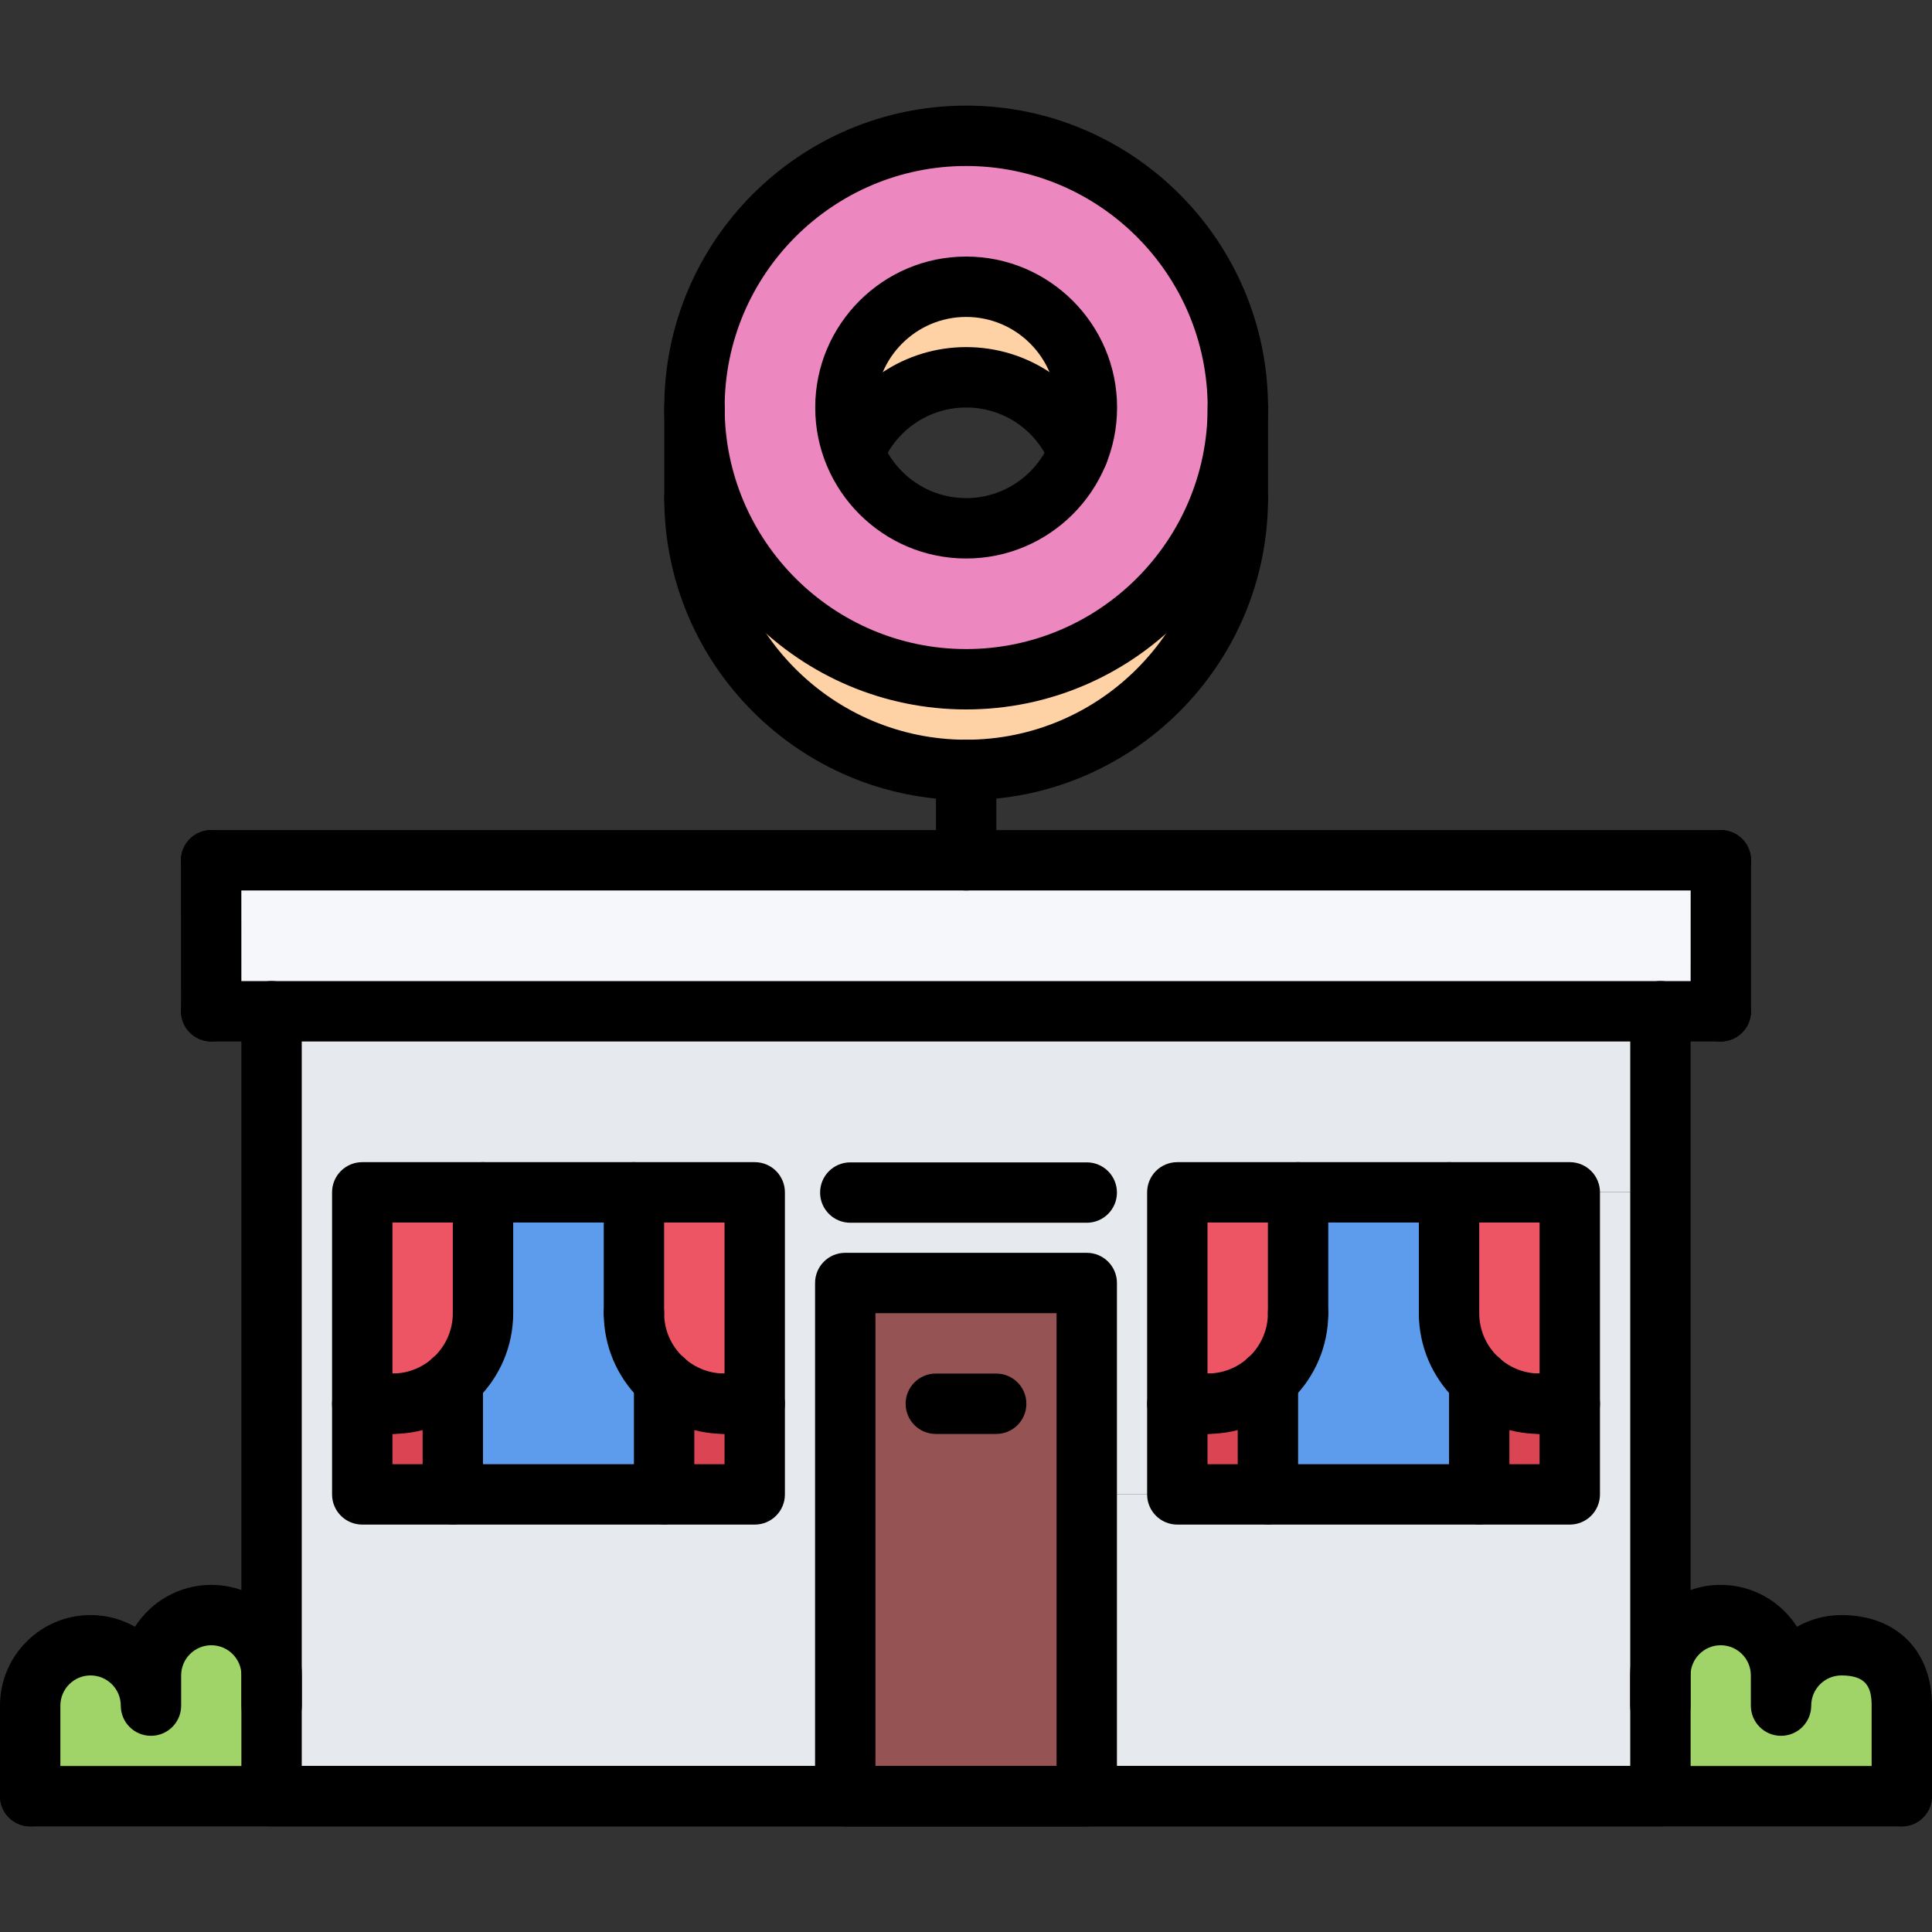 <svg id="icons" enable-background="new 0 0 64 64" height="512" viewBox="0 0 64 64" width="512" xmlns="http://www.w3.org/2000/svg"><rect x="0" y="0" width="64" height="64" fill="#333333" stroke="none"/><path d="m5 56.5v-1c0-1.11.89-2 2-2 1.03 0 1.89.78 1.99 1.79v4.21h-7.99v-3c0-1.11.89-2 2-2 1.1 0 2 .89 2 2z" fill="#a0d468"/><path d="m59 56.5c0-1.11.89-2 2-2 1.1 0 2 .56 2 2v3h-8v-3-1c0-1.11.89-2 2-2 1.1 0 2 .89 2 2z" fill="#a0d468"/><path d="m52 46.5v3h-3v-.01-3.76c.53.479 1.23.77 2 .77z" fill="#da4453"/><path d="m52 39.49v7.01h-1c-.77 0-1.47-.29-2-.77v-.01c-.62-.54-1-1.34-1-2.22v-4.01z" fill="#ed5565"/><path d="m55 56.5v3h-19v-10h3 3 7 3v-3-7.01h3v16.01z" fill="#e6e9ed"/><path d="m49 49.49v.01h-7v-.01-3.76-.01c.62-.54 1-1.34 1-2.22v-4.01h5v4.01c0 .88.38 1.68 1 2.22v.011z" fill="#5d9cec"/><path d="m42 45.72v.011c-.53.479-1.23.77-2 .77h-1v-7.01h4v4.01c0 .879-.38 1.679-1 2.219z" fill="#ed5565"/><path d="m40 46.5c.77 0 1.47-.29 2-.77v3.76.01h-3v-3z" fill="#da4453"/><path d="m15 45.72v.011c-.53.479-1.24.77-2 .77h-1v-7.01h4v4.01c0 .879-.39 1.679-1 2.219z" fill="#ed5565"/><path d="m13 46.5c.76 0 1.47-.29 2-.77v3.76.01h-3v-3z" fill="#da4453"/><path d="m22 49.49v.01h-7v-.01-3.76-.01c.61-.54 1-1.34 1-2.22v-4.01h5v4.01c0 .88.38 1.68 1 2.22v.011z" fill="#5d9cec"/><path d="m25 46.5v3h-3v-.01-3.76c.53.479 1.23.77 2 .77z" fill="#da4453"/><path d="m25 39.49v7.01h-1c-.77 0-1.47-.29-2-.77v-.01c-.62-.54-1-1.34-1-2.22v-4.01z" fill="#ed5565"/><path d="m36 42.5v7 10h-8v-17z" fill="#965353"/><path d="m25 46.5v-7.01h-4-5-4v7.01 3h3 7 3zm14-7.01v7.01 3h-3v-7h-8v17h-19.01v-4.21-21.79h46.01v5.99h-3-4-5z" fill="#e6e9ed"/><path d="m57 28.49v5.01h-2-46.01-2v-5.01h25.01z" fill="#f5f7fa"/><path d="m41 16.5c0 4.97-4.03 9-9 9s-9-4.03-9-9v-3c0 4.97 4.03 9 9 9s9-4.03 9-9z" fill="#ffd2a6"/><path d="m32 9.5c2.21 0 4 1.79 4 4 0 .53-.1 1.03-.3 1.49-.59-1.46-2.021-2.49-3.7-2.49-1.65 0-3.08 1-3.68 2.44l-.04.01c-.18-.45-.28-.94-.28-1.45 0-2.21 1.79-4 4-4z" fill="#ffd2a6"/><path d="m35.7 14.99c.2-.46.3-.96.3-1.49 0-2.21-1.79-4-4-4s-4 1.79-4 4c0 .51.1 1 .28 1.45.58 1.49 2.02 2.55 3.72 2.55 1.68 0 3.12-1.04 3.7-2.51zm5.3-1.49c0 4.97-4.03 9-9 9s-9-4.03-9-9 4.03-9 9-9 9 4.03 9 9z" fill="#ec87c0"/><path d="m63 60.501h-62c-.553 0-1-.447-1-1s.447-1 1-1h62c.553 0 1 .447 1 1s-.447 1-1 1z"/><path d="m55.004 60.501h-46.008c-.553 0-1-.447-1-1v-26.003c0-.553.447-1 1-1s1 .447 1 1v25.003h44.008v-25.003c0-.553.447-1 1-1s1 .447 1 1v26.003c0 .553-.447 1-1 1z"/><path d="m36 60.501h-8c-.553 0-1-.447-1-1v-17c0-.553.447-1 1-1h8c.553 0 1 .447 1 1v17c0 .553-.447 1-1 1zm-7-2h6v-15h-6z"/><path d="m1 60.501c-.553 0-1-.447-1-1v-3c0-1.654 1.346-3 2.999-3 .535 0 1.037.141 1.473.387.533-.833 1.467-1.387 2.528-1.387 1.653 0 2.999 1.345 2.999 2.998v1.002c0 .553-.447 1-1 1s-1-.447-1-1v-1.002c0-.551-.448-.998-.999-.998s-.999.447-.999.998v1.002c0 .553-.447 1-1 1s-1-.447-1-1c0-.552-.449-1-1.002-1-.551 0-.999.448-.999 1v3c0 .553-.447 1-1 1z"/><path d="m63 60.501c-.553 0-1-.447-1-1v-3c0-.601-.17-1-.999-1-.553 0-1.002.448-1.002 1 0 .553-.447 1-1 1s-1-.447-1-1v-1.002c0-.551-.448-.998-.999-.998s-.999.447-.999.998v1.002c0 .553-.447 1-1 1s-1-.447-1-1v-1.002c0-1.653 1.346-2.998 2.999-2.998 1.061 0 1.995.554 2.528 1.387.436-.246.938-.387 1.473-.387 1.822 0 2.999 1.178 2.999 3v3c0 .553-.447 1-1 1z"/><path d="m6.996 34.5c-.552 0-1-.447-1-1l-.002-5.002c0-.552.447-1 1-1 .552 0 1 .447 1 1l.002 5.002c0 .552-.447 1-1 1z"/><path d="m57.004 34.5c-.553 0-1-.448-1-1l.002-5.002c0-.553.448-1 1-1 .553 0 1 .448 1 1l-.002 5.002c0 .553-.448 1-1 1z"/><path d="m57.006 29.498h-50.012c-.553 0-1-.447-1-1s.447-1 1-1h50.012c.553 0 1 .447 1 1s-.447 1-1 1z"/><path d="m57.004 34.5h-50.008c-.553 0-1-.447-1-1s.447-1 1-1h50.008c.553 0 1 .447 1 1s-.447 1-1 1z"/><path d="m25.001 50.504h-13.001c-.553 0-1-.447-1-1v-10.006c0-.553.447-1 1-1h13.001c.553 0 1 .447 1 1v10.006c0 .553-.447 1-1 1zm-12.001-2h11.001v-8.006h-11.001z"/><path d="m52.001 50.504h-13.001c-.553 0-1-.447-1-1v-10.006c0-.553.447-1 1-1h13.001c.553 0 1 .447 1 1v10.006c0 .553-.447 1-1 1zm-12.001-2h11.001v-8.006h-11.001z"/><path d="m33 47.501h-2c-.553 0-1-.447-1-1s.447-1 1-1h2c.553 0 1 .447 1 1s-.447 1-1 1z"/><path d="m36 40.505h-7.833c-.553 0-1-.447-1-1s.447-1 1-1h7.833c.553 0 1 .447 1 1s-.447 1-1 1z"/><path d="m13 47.5c-.553 0-1-.447-1-1s.447-1 1-1c1.103 0 2-.897 2-2 0-.553.447-1 1-1s1 .447 1 1c0 2.206-1.794 4-4 4z"/><path d="m16 44.5c-.553 0-1-.447-1-1v-4.002c0-.553.447-1 1-1s1 .447 1 1v4.002c0 .553-.447 1-1 1z"/><path d="m15 50.498c-.553 0-1-.447-1-1v-3.771c0-.553.447-1 1-1s1 .447 1 1v3.771c0 .553-.447 1-1 1z"/><path d="m13 47.5h-1c-.553 0-1-.447-1-1s.447-1 1-1h1c.553 0 1 .447 1 1s-.447 1-1 1z"/><path d="m24 47.5c-2.206 0-4-1.794-4-4 0-.553.447-1 1-1s1 .447 1 1c0 1.103.897 2 2 2 .553 0 1 .447 1 1s-.447 1-1 1z"/><path d="m21 44.5c-.553 0-1-.447-1-1v-4.002c0-.553.447-1 1-1s1 .447 1 1v4.002c0 .553-.447 1-1 1z"/><path d="m22 50.498c-.553 0-1-.447-1-1v-3.771c0-.553.447-1 1-1s1 .447 1 1v3.771c0 .553-.447 1-1 1z"/><path d="m25 47.5h-1c-.553 0-1-.447-1-1s.447-1 1-1h1c.553 0 1 .447 1 1s-.447 1-1 1z"/><path d="m40.001 47.5c-.553 0-1-.447-1-1s.447-1 1-1c1.103 0 2-.897 2-2 0-.553.447-1 1-1s1 .447 1 1c0 2.206-1.794 4-4 4z"/><path d="m43.001 44.5c-.553 0-1-.447-1-1v-4.002c0-.553.447-1 1-1s1 .447 1 1v4.002c0 .553-.447 1-1 1z"/><path d="m42.001 50.498c-.553 0-1-.447-1-1v-3.771c0-.553.447-1 1-1s1 .447 1 1v3.771c0 .553-.447 1-1 1z"/><path d="m40.001 47.5h-1c-.553 0-1-.447-1-1s.447-1 1-1h1c.553 0 1 .447 1 1s-.447 1-1 1z"/><path d="m51.001 47.5c-2.206 0-4-1.794-4-4 0-.553.447-1 1-1s1 .447 1 1c0 1.103.897 2 2 2 .553 0 1 .447 1 1s-.447 1-1 1z"/><path d="m48.001 44.5c-.553 0-1-.447-1-1v-4.002c0-.553.447-1 1-1s1 .447 1 1v4.002c0 .553-.447 1-1 1z"/><path d="m49.001 50.498c-.553 0-1-.447-1-1v-3.771c0-.553.447-1 1-1s1 .447 1 1v3.771c0 .553-.447 1-1 1z"/><path d="m52.001 47.5h-1c-.553 0-1-.447-1-1s.447-1 1-1h1c.553 0 1 .447 1 1s-.447 1-1 1z"/><path d="m32.005 26.504c-5.514 0-10-4.487-10-10.002 0-.553.447-1 1-1s1 .447 1 1c0 4.412 3.589 8.002 8 8.002s8-3.59 8-8.002c0-.553.447-1 1-1s1 .447 1 1c0 5.515-4.486 10.002-10 10.002z"/><path d="m32.005 23.501c-5.514 0-10-4.487-10-10.002 0-5.514 4.486-10 10-10s10 4.486 10 10c0 5.515-4.486 10.002-10 10.002zm0-18.002c-4.411 0-8 3.589-8 8 0 4.412 3.589 8.002 8 8.002s8-3.59 8-8.002c0-4.411-3.589-8-8-8z"/><path d="m32.005 18.501c-2.757 0-5-2.244-5-5.002 0-2.757 2.243-5 5-5s5 2.243 5 5c0 2.758-2.243 5.002-5 5.002zm0-8.002c-1.654 0-3 1.346-3 3 0 1.655 1.346 3.002 3 3.002s3-1.347 3-3.002c0-1.654-1.346-3-3-3z"/><path d="m35.714 16c-.395 0-.769-.235-.927-.624-.463-1.14-1.555-1.877-2.782-1.877-1.207 0-2.293.72-2.765 1.835-.217.509-.803.744-1.312.53-.508-.216-.746-.803-.53-1.312.786-1.854 2.595-3.054 4.606-3.054 2.045 0 3.865 1.227 4.636 3.125.208.512-.039 1.095-.551 1.303-.122.051-.249.074-.375.074z"/><path d="m23.005 17.502c-.553 0-1-.447-1-1v-3.003c0-.553.447-1 1-1s1 .447 1 1v3.003c0 .553-.447 1-1 1z"/><path d="m41.005 17.502c-.553 0-1-.447-1-1v-3.003c0-.553.447-1 1-1s1 .447 1 1v3.003c0 .553-.447 1-1 1z"/><path d="m32.005 29.498c-.553 0-1-.447-1-1v-2.994c0-.553.447-1 1-1s1 .447 1 1v2.994c0 .553-.447 1-1 1z"/></svg>